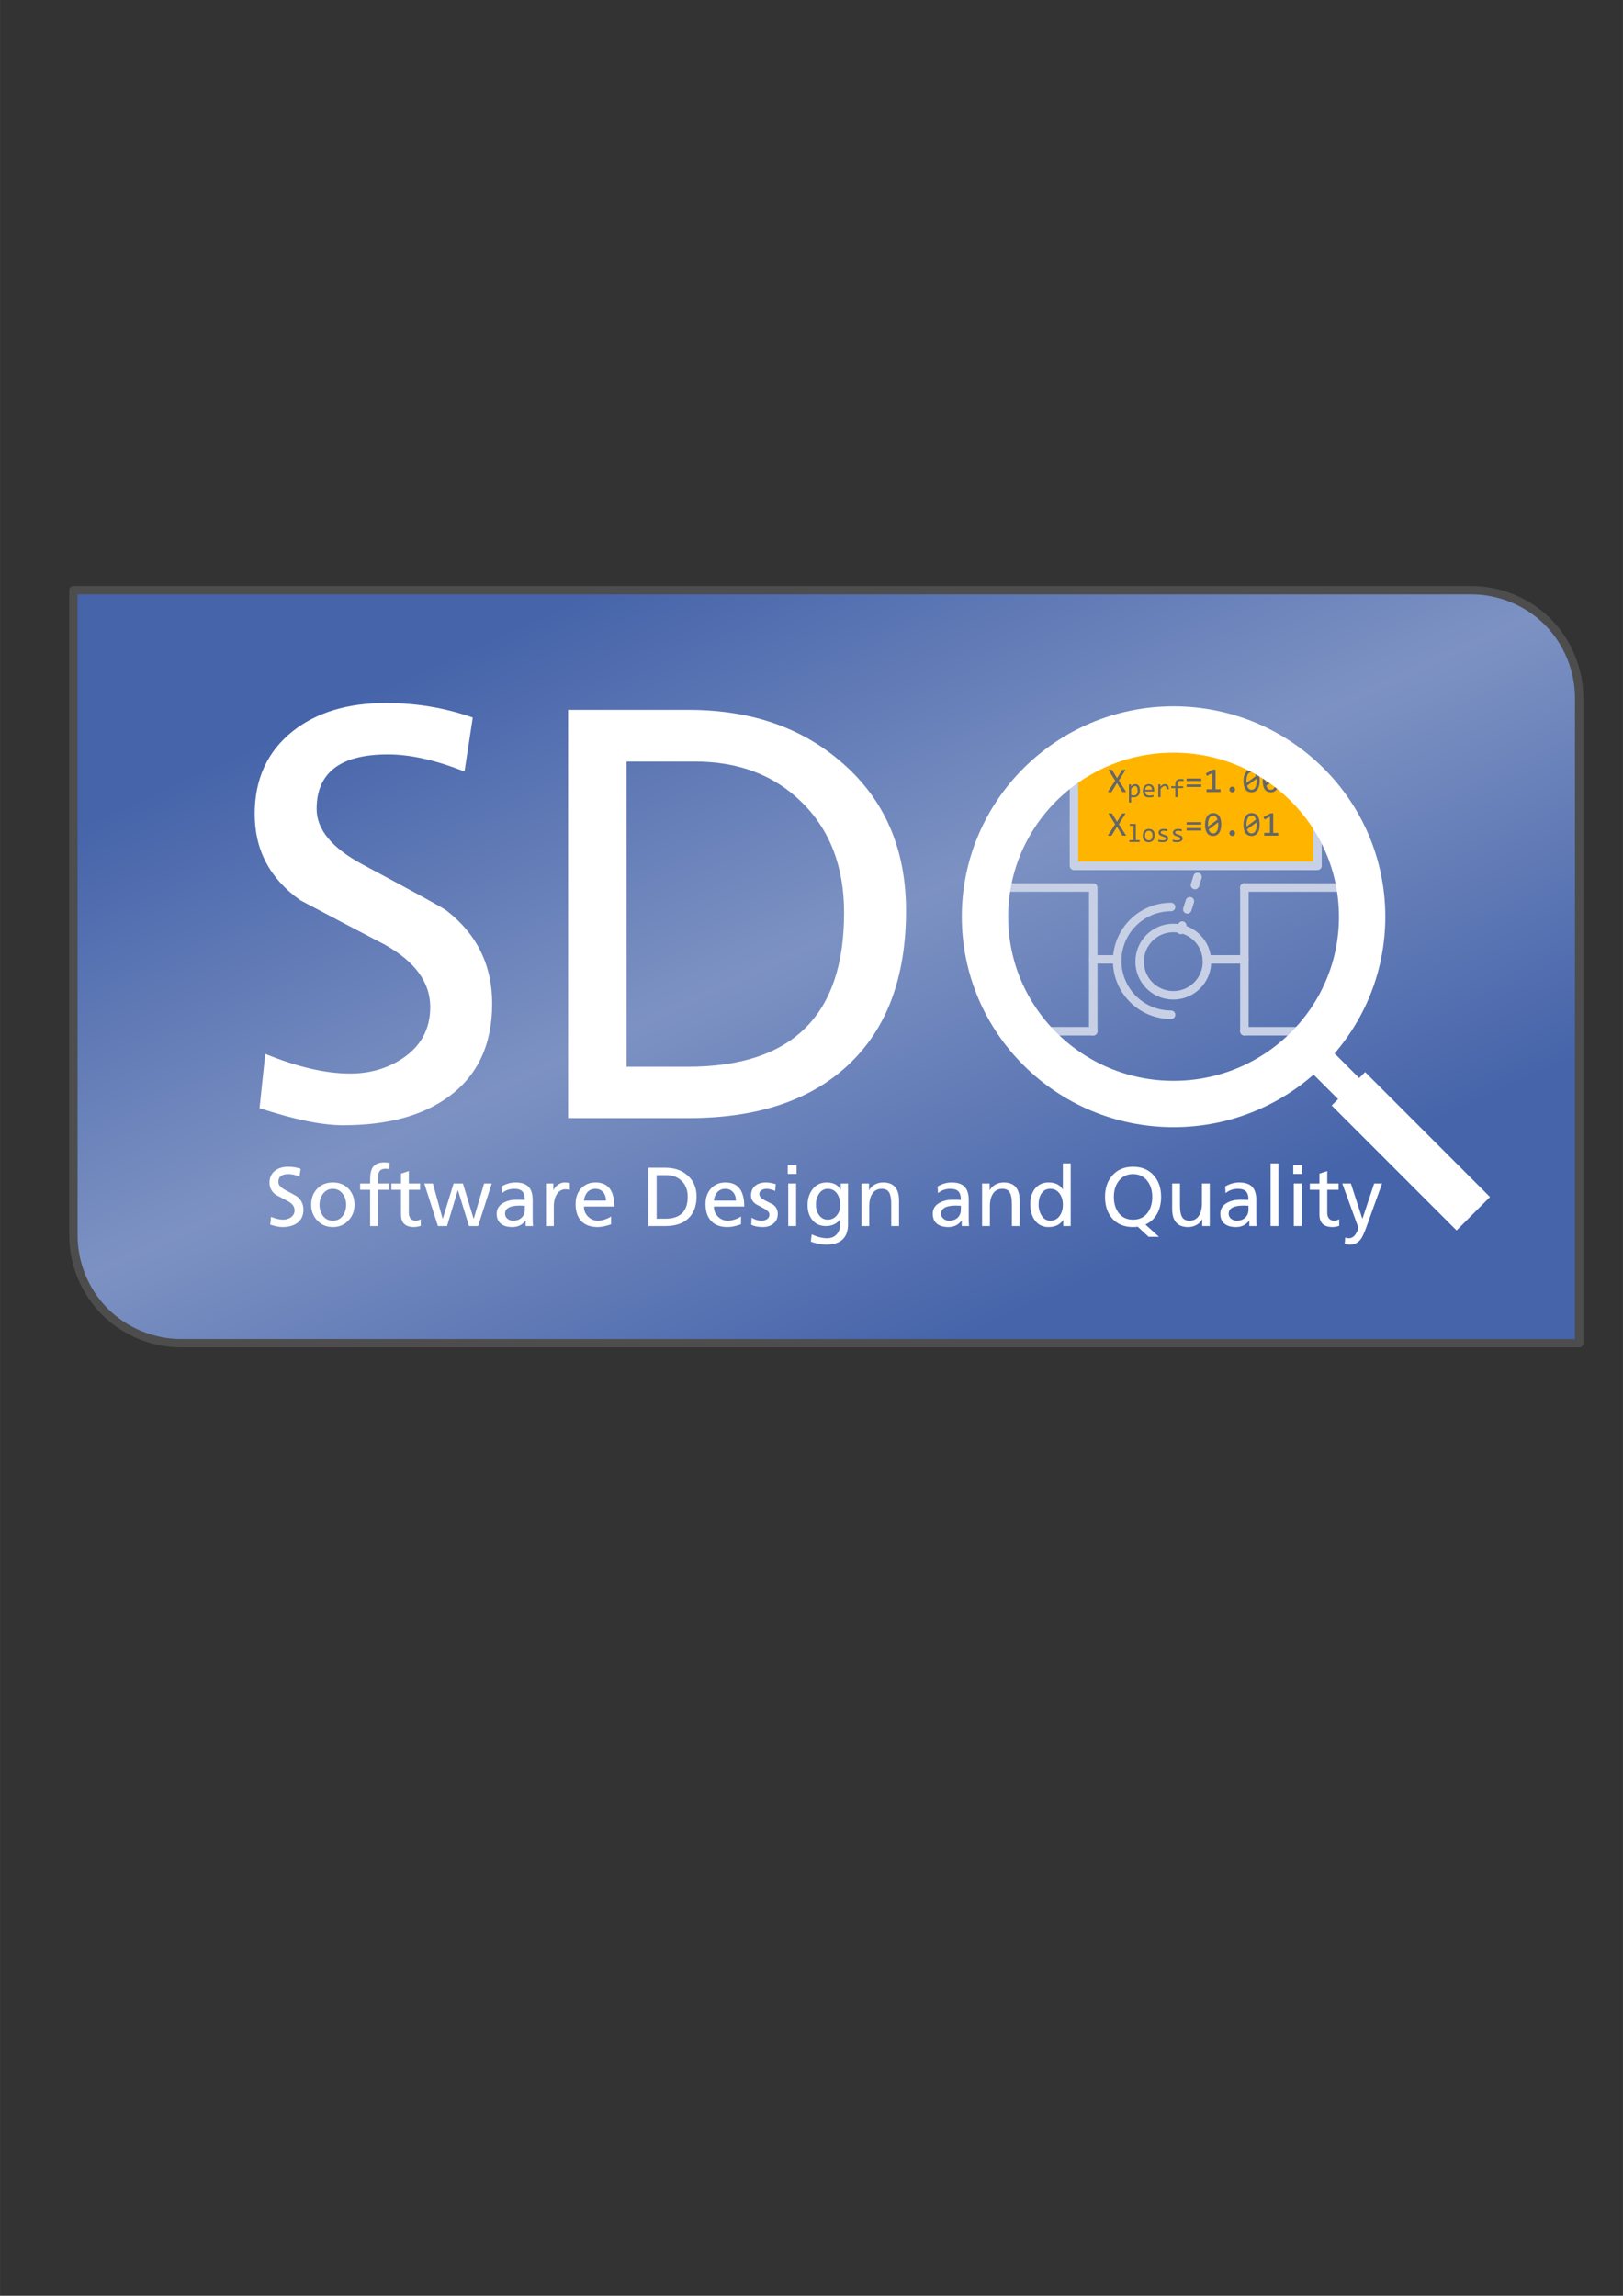 <?xml version="1.0" encoding="UTF-8" standalone="no"?>
<!-- Generiert durch Microsoft Visio 11.0, SVG Export, v1.0 SDQ-Logo-new.svg Page-8 -->

<svg
   xmlns:v="http://schemas.microsoft.com/visio/2003/SVGExtensions/"
   xmlns:dc="http://purl.org/dc/elements/1.1/"
   xmlns:cc="http://creativecommons.org/ns#"
   xmlns:rdf="http://www.w3.org/1999/02/22-rdf-syntax-ns#"
   xmlns:svg="http://www.w3.org/2000/svg"
   xmlns="http://www.w3.org/2000/svg"
   xmlns:xlink="http://www.w3.org/1999/xlink"
   xmlns:sodipodi="http://sodipodi.sourceforge.net/DTD/sodipodi-0.dtd"
   xmlns:inkscape="http://www.inkscape.org/namespaces/inkscape"
   width="8.268in"
   height="11.693in"
   viewBox="0 0 595.276 841.89"
   xml:space="preserve"
   color-interpolation-filters="sRGB"
   class="st15"
   id="svg2"
   version="1.1"
   inkscape:version="0.47 r22583"
   sodipodi:docname="SDQ-Logo-kit.svg"
   inkscape:export-filename="/Users/michaelkuperberg/Desktop/SDQlogo.png"
   inkscape:export-xdpi="20.630404"
   inkscape:export-ydpi="20.630404"><rect x="0" y="0" width="595.276" height="841.89" fill="#333333" stroke="none"/><defs
   id="defs127"><linearGradient
   id="linearGradient3862"><stop
     style="stop-color:#4664aa;stop-opacity:1;"
     offset="0"
     id="stop3864" /><stop
     id="stop3872"
     offset="0.504"
     style="stop-color:#7d92c3;stop-opacity:1;" /><stop
     style="stop-color:#4664aa;stop-opacity:1"
     offset="1"
     id="stop3866" /></linearGradient><inkscape:perspective
   sodipodi:type="inkscape:persp3d"
   inkscape:vp_x="0 : 526.18048 : 1"
   inkscape:vp_y="0 : 1000 : 0"
   inkscape:vp_z="744.09485 : 526.18048 : 1"
   inkscape:persp3d-origin="372.04742 : 350.78699 : 1"
   id="perspective131" />
		
		<v:pageProperties
   v:shadowOffsetY="-8.50394"
   v:shadowOffsetX="8.50394"
   v:drawingUnits="24"
   v:pageScale="0.0393701"
   v:drawingScale="0.0393701" />
		<v:layer
   v:index="0"
   v:name="Verbinder" />
		
		
		
		
		
		
		
		
		
		
		
		
		
		
		
		
		
	
			
			
			
		
				
				
				<v:textBlock
   v:tabSpace="42.5197"
   v:margins="rect(4,4,4,4)" />
				<v:textRect
   height="42.742"
   width="85.64"
   cy="820.519"
   cx="42.817" />
				
							
			
			
		<linearGradient
   inkscape:collect="always"
   xlink:href="#linearGradient3862"
   id="linearGradient3868"
   x1="346.897"
   y1="493.658"
   x2="219.976"
   y2="215.358"
   gradientUnits="userSpaceOnUse"
   spreadMethod="pad" /></defs><sodipodi:namedview
   pagecolor="#ffffff"
   bordercolor="#666666"
   borderopacity="1"
   objecttolerance="10"
   gridtolerance="10"
   guidetolerance="10"
   inkscape:pageopacity="0"
   inkscape:pageshadow="2"
   inkscape:window-width="1440"
   inkscape:window-height="792"
   id="namedview125"
   showgrid="false"
   inkscape:zoom="0.44851531"
   inkscape:cx="1298.8831"
   inkscape:cy="255.74103"
   inkscape:window-x="0"
   inkscape:window-y="0"
   inkscape:window-maximized="0"
   inkscape:current-layer="svg2" />
	<v:documentProperties
   v:langID="1031"
   v:metric="true"
   v:viewMarkup="false" />

	<style
   type="text/css"
   id="style4">
	
		.st1 {fill:#4664aa;stroke:#4d4d4d;stroke-linecap:round;stroke-linejoin:round;stroke-width:2.16}
		.st2 {stroke:#e3e8f2;stroke-linecap:round;stroke-linejoin:round;stroke-width:3.12}
		.st3 {fill:none;stroke:#e3e8f2;stroke-linecap:round;stroke-linejoin:round;stroke-width:3.12}
		.st4 {stroke:#e3e8f2;stroke-dasharray:3.12,6.24;stroke-linecap:round;stroke-linejoin:round;stroke-width:3.12}
		.st5 {fill:none;stroke:none;stroke-linecap:round;stroke-linejoin:round;stroke-width:0.72}
		.st6 {fill:#ffffff;font-family:Frutiger Linotype;font-size:18em}
		.st7 {fill:#ffbf15;stroke:#e3e8f2;stroke-linecap:round;stroke-linejoin:round;stroke-width:3.12}
		.st8 {fill:none;stroke:none;stroke-linecap:round;stroke-linejoin:round;stroke-width:3.12}
		.st9 {fill:#000000;font-family:Courier New;font-size:1em;font-weight:bold}
		.st10 {baseline-shift:-32.494%;font-size:0.65em}
		.st11 {font-size:1em}
		.st12 {fill:none;stroke:#ffffff;stroke-linecap:round;stroke-linejoin:round;stroke-width:17}
		.st13 {fill:#ffffff;font-family:Frutiger Linotype;font-size:2.583em;font-weight:bold}
		.st14 {fill:#ffffff;stroke:none;stroke-linecap:round;stroke-linejoin:round;stroke-width:0.75}
		.st15 {fill:none;fill-rule:evenodd;font-size:12;overflow:visible;stroke-linecap:square;stroke-miterlimit:3}
	
	</style>

	<path
   d="m 26.917,216.438 512.83,0 c 10.328,-3.1e-4 20.593,4.251 27.896,11.554 7.303,7.303 11.555,17.568 11.554,27.896 l 0,236.69 -512.83,0 C 56.039,492.578 45.774,488.327 38.471,481.024 31.168,473.721 26.917,463.456 26.917,453.128 l 0,-236.69 z"
   class="st1"
   id="path13"
   style="fill:url(#linearGradient3868);stroke:#4d4d4d;stroke-width:3.06;stroke-linecap:round;stroke-linejoin:round;fill-opacity:1;opacity:1;stroke-miterlimit:3;stroke-dasharray:none"
   sodipodi:nodetypes="ccscccscc"
   inkscape:export-xdpi="19.51"
   inkscape:export-ydpi="19.51" /><g
   transform="matrix(-1,0,0,-1,429.519,1174.5)"
   v:groupContext="shape"
   v:mID="3"
   id="shape3-3"
   style="fill:none;stroke:#c7d0e5;stroke-opacity:1">
			<title
   id="title16">Tabelle.3</title>
			<path
   style="fill:none;stroke:#c7d0e5;stroke-width:3.12;stroke-linecap:round;stroke-linejoin:round;stroke-opacity:1"
   id="path18"
   class="st2"
   d="M 0,841.89 A 19.762,19.762 -180 0 0 19.76,822.13 19.762,19.762 -180 0 0 0,802.37" />
		</g><g
   transform="translate(417.992,-476.893)"
   v:groupContext="shape"
   v:mID="4"
   id="shape4-6"
   style="fill:none;stroke:#c7d0e5;stroke-opacity:1">
			<title
   id="title21">Tabelle.4</title>
			<ellipse
   style="fill:none;stroke:#c7d0e5;stroke-width:3.12;stroke-linecap:round;stroke-linejoin:round;stroke-opacity:1"
   sodipodi:ry="12.351"
   sodipodi:rx="12.351"
   sodipodi:cy="829.539"
   sodipodi:cx="12.351"
   d="m 24.702,829.539 c 0,6.821 -5.53,12.351 -12.351,12.351 C 5.53,841.89 0,836.36 0,829.539 c 0,-6.821 5.53,-12.351 12.351,-12.351 6.821,0 12.351,5.53 12.351,12.351 z"
   id="ellipse23"
   class="st3"
   ry="12.351"
   rx="12.351"
   cy="829.539"
   cx="12.351" />
		</g><g
   transform="translate(442.666,-490.067)"
   v:groupContext="shape"
   v:mID="5"
   id="shape5-8"
   style="fill:none;stroke:#c7d0e5;stroke-opacity:1">
			<title
   id="title26">Tabelle.5</title>
			<path
   style="fill:none;stroke:#c7d0e5;stroke-width:3.12;stroke-linecap:round;stroke-linejoin:round;stroke-opacity:1"
   id="path28"
   class="st2"
   d="m 0,841.89 13.75,0" />
		</g><g
   transform="translate(400.975,-490.067)"
   v:groupContext="shape"
   v:mID="6"
   id="shape6-11"
   style="fill:none;stroke:#c7d0e5;stroke-opacity:1">
			<title
   id="title31">Tabelle.6</title>
			<path
   style="fill:none;stroke:#c7d0e5;stroke-width:3.12;stroke-linecap:round;stroke-linejoin:round;stroke-opacity:1"
   id="path33"
   class="st2"
   d="m 0,841.89 8.78,0" />
		</g><g
   transform="matrix(0,1,-1,0,1242.863,325.474)"
   v:groupContext="shape"
   v:mID="7"
   id="shape7-14"
   style="fill:none;stroke:#c7d0e5;stroke-opacity:1">
			<title
   id="title36">Tabelle.7</title>
			<path
   style="fill:none;stroke:#c7d0e5;stroke-width:3.12;stroke-linecap:round;stroke-linejoin:round;stroke-opacity:1"
   id="path38"
   class="st2"
   d="m 0,841.89 52.7,0" />
		</g><g
   transform="translate(362.029,-516.416)"
   v:groupContext="shape"
   v:mID="8"
   id="shape8-17"
   style="fill:none;stroke:#c7d0e5;stroke-opacity:1">
			<title
   id="title41">Tabelle.8</title>
			<path
   style="fill:none;stroke:#c7d0e5;stroke-width:3.12;stroke-linecap:round;stroke-linejoin:round;stroke-opacity:1"
   id="path43"
   class="st2"
   d="m 0,841.89 37.85,0" />
		</g><g
   transform="translate(375.854,-463.718)"
   v:groupContext="shape"
   v:mID="9"
   id="shape9-20"
   style="fill:none;stroke:#c7d0e5;stroke-opacity:1">
			<title
   id="title46">Tabelle.9</title>
			<path
   style="fill:none;stroke:#c7d0e5;stroke-width:3.12;stroke-linecap:round;stroke-linejoin:round;stroke-opacity:1"
   id="path48"
   class="st2"
   d="m 0,841.89 25.12,0" />
		</g><g
   transform="matrix(0,1,-1,0,1298.303,325.474)"
   v:groupContext="shape"
   v:mID="10"
   id="shape10-23"
   style="fill:none;stroke:#c7d0e5;stroke-opacity:1">
			<title
   id="title51">Tabelle.10</title>
			<path
   style="fill:none;stroke:#c7d0e5;stroke-width:3.12;stroke-linecap:round;stroke-linejoin:round;stroke-opacity:1"
   id="path53"
   class="st2"
   d="m 0,841.89 52.7,0" />
		</g><g
   transform="translate(456.417,-516.416)"
   v:groupContext="shape"
   v:mID="11"
   id="shape11-26"
   style="fill:none;stroke:#c7d0e5;stroke-opacity:1">
			<title
   id="title56">Tabelle.11</title>
			<path
   style="fill:none;stroke:#c7d0e5;stroke-width:3.12;stroke-linecap:round;stroke-linejoin:round;stroke-opacity:1"
   id="path58"
   class="st2"
   d="m 0,841.89 42.43,0" />
		</g><g
   transform="translate(456.417,-463.718)"
   v:groupContext="shape"
   v:mID="12"
   id="shape12-29"
   style="fill:none;stroke:#c7d0e5;stroke-opacity:1">
			<title
   id="title61">Tabelle.12</title>
			<path
   style="fill:none;stroke:#c7d0e5;stroke-width:3.12;stroke-linecap:round;stroke-linejoin:round;stroke-opacity:1"
   id="path63"
   class="st2"
   d="m 0,841.89 28.6,0" />
		</g><g
   transform="matrix(-0.3,0.954,-0.954,-0.3,1242.393,574.143)"
   v:groupContext="shape"
   v:mID="13"
   id="shape13-32"
   style="fill:none;stroke:#c7d0e5;stroke-opacity:1">
			<title
   id="title66">Tabelle.13</title>
			<path
   style="fill:none;stroke:#c7d0e5;stroke-width:3.12;stroke-linecap:round;stroke-linejoin:round;stroke-opacity:1;stroke-dasharray:3.12, 6.24"
   id="path68"
   class="st4"
   d="m 0,841.89 20.39,0" />
		</g><g
   id="shape17-39"
   v:mID="17"
   v:groupContext="shape"
   transform="translate(393.909,-524.38)"
   style="fill:#ffb500;fill-opacity:1;stroke:#c7d0e5;stroke-opacity:1">
				<title
   id="title83">Tabelle.17</title>
				<path
   d="m 0,797.23 0,44.66 89.32,0 0,-29.77 -22.33,-14.89 -66.99,0 z"
   class="st7"
   id="path85"
   style="fill:#ffb500;fill-opacity:1;stroke:#c7d0e5;stroke-width:3.12;stroke-linecap:round;stroke-linejoin:round;stroke-opacity:1" />
			</g><g
   id="g3072"
   transform="translate(4.8,3.2)"
   style="fill:#666666"><g
   style="font-size:32px;font-style:normal;font-weight:normal;fill:#666666;fill-opacity:1;stroke:none;font-family:Bitstream Vera Sans"
   id="text3058"><path
     d="m 408.277,287.259 -1.406,0 -1.988,-3.3 -1.994,3.3 -1.387,0 2.719,-4.175 -2.5,-3.994 1.319,0 1.869,3.075 1.881,-3.075 1.281,0 -2.506,3.944 z"
     style="font-size:12.8px;fill:#666666;font-family:Consolas;-inkscape-font-specification:Consolas"
     id="path2896" /><path
     d="m 435.796,283.221 -5.375,0 0,-0.919 5.375,0 z m 0,2.175 -5.375,0 0,-0.919 5.375,0 z"
     style="font-size:12.8px;fill:#666666;font-family:Consolas;-inkscape-font-specification:Consolas"
     id="path2898" /><path
     d="m 442.871,287.259 -5.131,0 0,-1.012 2.1,0 0,-5.963 -1.956,1.062 -0.4,-0.925 2.6,-1.369 0.963,0 0,7.194 1.825,0 z"
     style="font-size:12.8px;fill:#666666;font-family:Consolas;-inkscape-font-specification:Consolas"
     id="path2900" /><path
     d="m 447.159,285.29 c 0.142,0 0.276,0.027 0.403,0.081 0.127,0.054 0.237,0.129 0.331,0.225 0.094,0.096 0.168,0.207 0.222,0.334 0.054,0.127 0.081,0.264 0.081,0.409 -10e-6,0.142 -0.027,0.275 -0.081,0.4 -0.054,0.125 -0.128,0.234 -0.222,0.328 -0.094,0.094 -0.204,0.168 -0.331,0.222 -0.127,0.054 -0.261,0.081 -0.403,0.081 -0.146,0 -0.281,-0.027 -0.406,-0.081 -0.125,-0.054 -0.234,-0.128 -0.328,-0.222 -0.094,-0.094 -0.168,-0.203 -0.222,-0.328 -0.054,-0.125 -0.081,-0.258 -0.081,-0.4 -10e-6,-0.146 0.027,-0.282 0.081,-0.409 0.054,-0.127 0.128,-0.239 0.222,-0.334 0.094,-0.096 0.203,-0.171 0.328,-0.225 0.125,-0.054 0.26,-0.081 0.406,-0.081 z"
     style="font-size:12.8px;fill:#666666;font-family:Consolas;-inkscape-font-specification:Consolas"
     id="path2902" /><path
     d="m 457.227,283.178 c 0,0.625 -0.062,1.195 -0.188,1.709 -0.125,0.515 -0.315,0.956 -0.569,1.325 -0.254,0.369 -0.57,0.654 -0.947,0.856 -0.377,0.202 -0.82,0.303 -1.328,0.303 -0.438,0 -0.835,-0.082 -1.194,-0.247 -0.358,-0.165 -0.665,-0.418 -0.919,-0.759 -0.254,-0.342 -0.45,-0.777 -0.588,-1.306 -0.138,-0.529 -0.206,-1.156 -0.206,-1.881 0,-0.625 0.064,-1.196 0.191,-1.713 0.127,-0.517 0.317,-0.959 0.569,-1.328 0.252,-0.369 0.568,-0.654 0.947,-0.856 0.379,-0.202 0.821,-0.303 1.325,-0.303 0.437,1e-5 0.835,0.082 1.194,0.247 0.358,0.165 0.665,0.419 0.919,0.763 0.254,0.344 0.45,0.78 0.588,1.309 0.138,0.529 0.206,1.156 0.206,1.881 z m -1.1,0.037 c -10e-6,-0.142 -0.005,-0.282 -0.016,-0.422 -0.01,-0.14 -0.022,-0.276 -0.034,-0.409 l -3.456,2.569 c 0.062,0.217 0.142,0.417 0.237,0.6 0.096,0.183 0.211,0.341 0.347,0.472 0.135,0.131 0.29,0.233 0.463,0.306 0.173,0.073 0.37,0.109 0.591,0.109 0.283,0 0.541,-0.069 0.772,-0.206 0.231,-0.138 0.428,-0.342 0.591,-0.613 0.162,-0.271 0.287,-0.607 0.375,-1.009 0.087,-0.402 0.131,-0.868 0.131,-1.397 z m -3.738,-0.075 c 0,0.129 0.001,0.258 0.003,0.388 0.002,0.129 0.009,0.254 0.022,0.375 l 3.456,-2.556 c -0.062,-0.212 -0.142,-0.406 -0.237,-0.581 -0.096,-0.175 -0.21,-0.326 -0.344,-0.453 -0.133,-0.127 -0.285,-0.226 -0.456,-0.297 -0.171,-0.071 -0.363,-0.106 -0.575,-0.106 -0.283,10e-6 -0.541,0.069 -0.772,0.206 -0.231,0.138 -0.428,0.343 -0.591,0.616 -0.163,0.273 -0.288,0.61 -0.375,1.012 -0.087,0.402 -0.131,0.868 -0.131,1.397 z"
     style="font-size:12.8px;fill:#666666;font-family:Consolas;-inkscape-font-specification:Consolas"
     id="path2904" /><path
     d="m 464.277,283.178 c 0,0.625 -0.062,1.195 -0.188,1.709 -0.125,0.515 -0.315,0.956 -0.569,1.325 -0.254,0.369 -0.57,0.654 -0.947,0.856 -0.377,0.202 -0.82,0.303 -1.328,0.303 -0.438,0 -0.835,-0.082 -1.194,-0.247 -0.358,-0.165 -0.665,-0.418 -0.919,-0.759 -0.254,-0.342 -0.45,-0.777 -0.588,-1.306 -0.138,-0.529 -0.206,-1.156 -0.206,-1.881 0,-0.625 0.064,-1.196 0.191,-1.713 0.127,-0.517 0.317,-0.959 0.569,-1.328 0.252,-0.369 0.568,-0.654 0.947,-0.856 0.379,-0.202 0.821,-0.303 1.325,-0.303 0.437,1e-5 0.835,0.082 1.194,0.247 0.358,0.165 0.665,0.419 0.919,0.763 0.254,0.344 0.45,0.78 0.588,1.309 0.138,0.529 0.206,1.156 0.206,1.881 z m -1.1,0.037 c 0,-0.142 -0.005,-0.282 -0.016,-0.422 -0.01,-0.14 -0.022,-0.276 -0.034,-0.409 l -3.456,2.569 c 0.062,0.217 0.142,0.417 0.237,0.6 0.096,0.183 0.211,0.341 0.347,0.472 0.135,0.131 0.29,0.233 0.463,0.306 0.173,0.073 0.37,0.109 0.591,0.109 0.283,0 0.541,-0.069 0.772,-0.206 0.231,-0.138 0.428,-0.342 0.591,-0.613 0.163,-0.271 0.287,-0.607 0.375,-1.009 0.087,-0.402 0.131,-0.868 0.131,-1.397 z m -3.737,-0.075 c -10e-6,0.129 0.001,0.258 0.003,0.388 0.002,0.129 0.009,0.254 0.022,0.375 l 3.456,-2.556 c -0.062,-0.212 -0.142,-0.406 -0.237,-0.581 -0.096,-0.175 -0.21,-0.326 -0.344,-0.453 -0.133,-0.127 -0.285,-0.226 -0.456,-0.297 -0.171,-0.071 -0.363,-0.106 -0.575,-0.106 -0.283,10e-6 -0.541,0.069 -0.772,0.206 -0.231,0.138 -0.428,0.343 -0.591,0.616 -0.163,0.273 -0.288,0.61 -0.375,1.012 -0.087,0.402 -0.131,0.868 -0.131,1.397 z"
     style="font-size:12.8px;fill:#666666;font-family:Consolas;-inkscape-font-specification:Consolas"
     id="path2906" /><path
     d="m 408.277,303.259 -1.406,0 -1.988,-3.3 -1.994,3.3 -1.387,0 2.719,-4.175 -2.5,-3.994 1.319,0 1.869,3.075 1.881,-3.075 1.281,0 -2.506,3.944 z"
     style="font-size:12.8px;fill:#666666;font-family:Consolas;-inkscape-font-specification:Consolas"
     id="path2908" /><path
     d="m 435.796,299.221 -5.375,0 0,-0.919 5.375,0 z m 0,2.175 -5.375,0 0,-0.919 5.375,0 z"
     style="font-size:12.8px;fill:#666666;font-family:Consolas;-inkscape-font-specification:Consolas"
     id="path2910" /><path
     d="m 443.127,299.178 c -10e-6,0.625 -0.062,1.195 -0.188,1.709 -0.125,0.515 -0.315,0.956 -0.569,1.325 -0.254,0.369 -0.57,0.654 -0.947,0.856 -0.377,0.202 -0.82,0.303 -1.328,0.303 -0.438,0 -0.835,-0.082 -1.194,-0.247 -0.358,-0.165 -0.665,-0.418 -0.919,-0.759 -0.254,-0.342 -0.45,-0.777 -0.588,-1.306 -0.138,-0.529 -0.206,-1.156 -0.206,-1.881 0,-0.625 0.064,-1.196 0.191,-1.712 0.127,-0.517 0.317,-0.959 0.569,-1.328 0.252,-0.369 0.568,-0.654 0.947,-0.856 0.379,-0.202 0.821,-0.303 1.325,-0.303 0.437,1e-5 0.835,0.082 1.194,0.247 0.358,0.165 0.665,0.419 0.919,0.762 0.254,0.344 0.45,0.78 0.588,1.309 0.137,0.529 0.206,1.156 0.206,1.881 z m -1.1,0.037 c -1e-5,-0.142 -0.005,-0.282 -0.016,-0.422 -0.01,-0.14 -0.022,-0.276 -0.034,-0.409 l -3.456,2.569 c 0.062,0.217 0.142,0.417 0.237,0.6 0.096,0.183 0.211,0.341 0.347,0.472 0.135,0.131 0.29,0.233 0.463,0.306 0.173,0.073 0.37,0.109 0.591,0.109 0.283,0 0.541,-0.069 0.772,-0.206 0.231,-0.138 0.428,-0.342 0.591,-0.613 0.162,-0.271 0.287,-0.607 0.375,-1.009 0.087,-0.402 0.131,-0.868 0.131,-1.397 z m -3.738,-0.075 c 0,0.129 0.001,0.258 0.003,0.388 0.002,0.129 0.009,0.254 0.022,0.375 l 3.456,-2.556 c -0.062,-0.212 -0.142,-0.406 -0.237,-0.581 -0.096,-0.175 -0.21,-0.326 -0.344,-0.453 -0.133,-0.127 -0.285,-0.226 -0.456,-0.297 -0.171,-0.071 -0.363,-0.106 -0.575,-0.106 -0.283,10e-6 -0.541,0.069 -0.772,0.206 -0.231,0.138 -0.428,0.343 -0.591,0.616 -0.163,0.273 -0.287,0.61 -0.375,1.012 -0.087,0.402 -0.131,0.868 -0.131,1.397 z"
     style="font-size:12.8px;fill:#666666;font-family:Consolas;-inkscape-font-specification:Consolas"
     id="path2912" /><path
     d="m 447.159,301.29 c 0.142,0 0.276,0.027 0.403,0.081 0.127,0.054 0.237,0.129 0.331,0.225 0.094,0.096 0.168,0.207 0.222,0.334 0.054,0.127 0.081,0.264 0.081,0.409 -10e-6,0.142 -0.027,0.275 -0.081,0.4 -0.054,0.125 -0.128,0.234 -0.222,0.328 -0.094,0.094 -0.204,0.168 -0.331,0.222 -0.127,0.054 -0.261,0.081 -0.403,0.081 -0.146,0 -0.281,-0.027 -0.406,-0.081 -0.125,-0.054 -0.234,-0.128 -0.328,-0.222 -0.094,-0.094 -0.168,-0.203 -0.222,-0.328 -0.054,-0.125 -0.081,-0.258 -0.081,-0.4 -10e-6,-0.146 0.027,-0.282 0.081,-0.409 0.054,-0.127 0.128,-0.239 0.222,-0.334 0.094,-0.096 0.203,-0.171 0.328,-0.225 0.125,-0.054 0.26,-0.081 0.406,-0.081 z"
     style="font-size:12.8px;fill:#666666;font-family:Consolas;-inkscape-font-specification:Consolas"
     id="path2914" /><path
     d="m 457.227,299.178 c 0,0.625 -0.062,1.195 -0.188,1.709 -0.125,0.515 -0.315,0.956 -0.569,1.325 -0.254,0.369 -0.57,0.654 -0.947,0.856 -0.377,0.202 -0.82,0.303 -1.328,0.303 -0.438,0 -0.835,-0.082 -1.194,-0.247 -0.358,-0.165 -0.665,-0.418 -0.919,-0.759 -0.254,-0.342 -0.45,-0.777 -0.588,-1.306 -0.138,-0.529 -0.206,-1.156 -0.206,-1.881 0,-0.625 0.064,-1.196 0.191,-1.712 0.127,-0.517 0.317,-0.959 0.569,-1.328 0.252,-0.369 0.568,-0.654 0.947,-0.856 0.379,-0.202 0.821,-0.303 1.325,-0.303 0.437,1e-5 0.835,0.082 1.194,0.247 0.358,0.165 0.665,0.419 0.919,0.762 0.254,0.344 0.45,0.78 0.588,1.309 0.138,0.529 0.206,1.156 0.206,1.881 z m -1.1,0.037 c -10e-6,-0.142 -0.005,-0.282 -0.016,-0.422 -0.01,-0.14 -0.022,-0.276 -0.034,-0.409 l -3.456,2.569 c 0.062,0.217 0.142,0.417 0.237,0.6 0.096,0.183 0.211,0.341 0.347,0.472 0.135,0.131 0.29,0.233 0.463,0.306 0.173,0.073 0.37,0.109 0.591,0.109 0.283,0 0.541,-0.069 0.772,-0.206 0.231,-0.138 0.428,-0.342 0.591,-0.613 0.162,-0.271 0.287,-0.607 0.375,-1.009 0.087,-0.402 0.131,-0.868 0.131,-1.397 z m -3.738,-0.075 c 0,0.129 0.001,0.258 0.003,0.388 0.002,0.129 0.009,0.254 0.022,0.375 l 3.456,-2.556 c -0.062,-0.212 -0.142,-0.406 -0.237,-0.581 -0.096,-0.175 -0.21,-0.326 -0.344,-0.453 -0.133,-0.127 -0.285,-0.226 -0.456,-0.297 -0.171,-0.071 -0.363,-0.106 -0.575,-0.106 -0.283,10e-6 -0.541,0.069 -0.772,0.206 -0.231,0.138 -0.428,0.343 -0.591,0.616 -0.163,0.273 -0.288,0.61 -0.375,1.012 -0.087,0.402 -0.131,0.868 -0.131,1.397 z"
     style="font-size:12.8px;fill:#666666;font-family:Consolas;-inkscape-font-specification:Consolas"
     id="path2916" /><path
     d="m 464.021,303.259 -5.131,0 0,-1.012 2.1,0 0,-5.963 -1.956,1.063 -0.4,-0.925 2.6,-1.369 0.963,0 0,7.194 1.825,0 z"
     style="font-size:12.8px;fill:#666666;font-family:Consolas;-inkscape-font-specification:Consolas"
     id="path2918" /></g>



<g
   style="font-size:32px;font-style:normal;font-weight:normal;fill:#666666;fill-opacity:1;stroke:none;font-family:Bitstream Vera Sans"
   id="text3064"><path
     d="m 413.297,286.713 c 0,0.419 -0.059,0.784 -0.176,1.097 -0.117,0.312 -0.279,0.572 -0.485,0.778 -0.206,0.206 -0.45,0.361 -0.731,0.464 -0.281,0.103 -0.586,0.155 -0.914,0.155 -0.15,0 -0.299,-0.008 -0.448,-0.023 -0.148,-0.016 -0.299,-0.042 -0.452,-0.08 l 0,1.969 -0.816,0 0,-6.628 0.727,0 0.052,0.787 c 0.234,-0.322 0.484,-0.548 0.75,-0.677 0.266,-0.13 0.553,-0.195 0.863,-0.195 0.269,0 0.505,0.056 0.708,0.169 0.203,0.113 0.373,0.271 0.511,0.476 0.138,0.205 0.241,0.452 0.309,0.741 0.069,0.289 0.103,0.612 0.103,0.968 z m -0.834,0.037 c 0,-0.247 -0.018,-0.473 -0.054,-0.68 -0.036,-0.206 -0.093,-0.383 -0.171,-0.53 -0.078,-0.147 -0.178,-0.262 -0.3,-0.345 -0.122,-0.083 -0.267,-0.124 -0.436,-0.124 -0.103,0 -0.208,0.016 -0.314,0.049 -0.106,0.033 -0.216,0.087 -0.33,0.164 -0.114,0.077 -0.234,0.178 -0.361,0.305 -0.127,0.127 -0.262,0.284 -0.405,0.471 l 0,2.283 c 0.15,0.062 0.308,0.112 0.473,0.148 0.166,0.036 0.328,0.054 0.487,0.054 0.441,0 0.786,-0.149 1.036,-0.448 0.25,-0.298 0.375,-0.748 0.375,-1.348 z"
     style="font-size:9.6px;fill:#666666;font-family:Consolas;-inkscape-font-specification:Consolas"
     id="path2921" /><path
     d="m 418.537,286.549 c 0,0.116 -0.002,0.212 -0.005,0.291 -0.003,0.078 -0.008,0.152 -0.014,0.22 l -3.305,0 c 0,0.481 0.134,0.851 0.403,1.109 0.269,0.258 0.656,0.387 1.163,0.387 0.137,0 0.275,-0.005 0.412,-0.016 0.137,-0.011 0.27,-0.026 0.398,-0.044 0.128,-0.019 0.251,-0.04 0.368,-0.063 0.117,-0.023 0.226,-0.049 0.326,-0.077 l 0,0.67 c -0.222,0.062 -0.473,0.113 -0.752,0.152 -0.28,0.039 -0.57,0.059 -0.87,0.059 -0.403,0 -0.75,-0.055 -1.041,-0.164 -0.291,-0.109 -0.529,-0.268 -0.715,-0.476 -0.186,-0.208 -0.323,-0.463 -0.412,-0.764 -0.089,-0.302 -0.134,-0.643 -0.134,-1.024 0,-0.331 0.048,-0.645 0.143,-0.94 0.095,-0.295 0.234,-0.555 0.417,-0.778 0.183,-0.223 0.407,-0.401 0.673,-0.532 0.266,-0.131 0.567,-0.197 0.905,-0.197 0.328,0 0.619,0.052 0.872,0.155 0.253,0.103 0.466,0.249 0.64,0.438 0.173,0.189 0.305,0.419 0.394,0.689 0.089,0.27 0.134,0.573 0.134,0.907 z m -0.848,-0.117 c 0.009,-0.209 -0.011,-0.401 -0.061,-0.574 -0.05,-0.173 -0.127,-0.323 -0.232,-0.448 -0.105,-0.125 -0.235,-0.223 -0.391,-0.293 -0.156,-0.07 -0.338,-0.105 -0.544,-0.105 -0.178,0 -0.341,0.034 -0.487,0.103 -0.147,0.069 -0.273,0.166 -0.38,0.291 -0.106,0.125 -0.192,0.275 -0.258,0.45 -0.066,0.175 -0.106,0.367 -0.122,0.577 z"
     style="font-size:9.6px;fill:#666666;font-family:Consolas;-inkscape-font-specification:Consolas"
     id="path2923" /><path
     d="m 420.042,284.445 0.745,0 0.023,0.867 c 0.278,-0.334 0.552,-0.577 0.823,-0.727 0.27,-0.15 0.543,-0.225 0.818,-0.225 0.487,0 0.857,0.158 1.109,0.473 0.252,0.316 0.368,0.784 0.349,1.406 l -0.825,0 c 0.009,-0.412 -0.051,-0.712 -0.18,-0.898 -0.13,-0.186 -0.32,-0.279 -0.57,-0.279 -0.109,10e-6 -0.22,0.019 -0.33,0.059 -0.111,0.039 -0.225,0.102 -0.342,0.188 -0.117,0.086 -0.241,0.196 -0.373,0.33 -0.131,0.134 -0.272,0.297 -0.422,0.488 l 0,3.023 -0.825,0 z"
     style="font-size:9.6px;fill:#666666;font-family:Consolas;-inkscape-font-specification:Consolas"
     id="path2925" /><path
     d="m 429.314,283.287 c -0.428,-0.091 -0.797,-0.136 -1.106,-0.136 -0.734,0 -1.102,0.384 -1.102,1.153 l 0,0.825 2.063,0 0,0.68 -2.063,0 0,3.342 -0.83,0 0,-3.342 -1.514,0 0,-0.68 1.514,0 0,-0.778 c -1e-5,-1.253 0.653,-1.88 1.959,-1.88 0.325,10e-6 0.684,0.037 1.078,0.113 z"
     style="font-size:9.6px;fill:#666666;font-family:Consolas;-inkscape-font-specification:Consolas"
     id="path2927" /></g>



<g
   style="font-size:32px;font-style:normal;font-weight:normal;fill:#666666;fill-opacity:1;stroke:none;font-family:Bitstream Vera Sans"
   id="text3068"><path
     d="m 410.972,299.617 -1.392,0 0,-0.67 2.217,0 0,5.944 1.402,0 0,0.68 -3.773,0 0,-0.68 1.547,0 z"
     style="font-size:9.6px;fill:#666666;font-family:Consolas;-inkscape-font-specification:Consolas"
     id="path2930" /><path
     d="m 418.753,303.18 c -10e-6,0.366 -0.052,0.701 -0.155,1.005 -0.103,0.305 -0.252,0.566 -0.445,0.783 -0.194,0.217 -0.43,0.386 -0.708,0.506 -0.278,0.12 -0.594,0.18 -0.947,0.18 -0.338,0 -0.64,-0.052 -0.907,-0.157 -0.267,-0.105 -0.494,-0.259 -0.68,-0.462 -0.186,-0.203 -0.328,-0.455 -0.427,-0.755 -0.098,-0.3 -0.148,-0.645 -0.148,-1.036 0,-0.366 0.052,-0.699 0.155,-1.001 0.103,-0.302 0.252,-0.561 0.445,-0.778 0.194,-0.217 0.43,-0.386 0.708,-0.506 0.278,-0.12 0.594,-0.18 0.947,-0.18 0.338,10e-6 0.64,0.052 0.907,0.157 0.267,0.105 0.494,0.258 0.68,0.459 0.186,0.202 0.328,0.452 0.427,0.752 0.098,0.3 0.148,0.644 0.148,1.031 z m -0.834,0.037 c 0,-0.291 -0.032,-0.545 -0.096,-0.762 -0.064,-0.217 -0.155,-0.398 -0.274,-0.544 -0.119,-0.145 -0.263,-0.255 -0.434,-0.328 -0.17,-0.073 -0.36,-0.11 -0.57,-0.11 -0.244,10e-6 -0.452,0.048 -0.626,0.143 -0.173,0.095 -0.316,0.223 -0.427,0.382 -0.111,0.159 -0.192,0.345 -0.244,0.555 -0.052,0.211 -0.077,0.432 -0.077,0.663 0,0.291 0.032,0.545 0.096,0.764 0.064,0.219 0.155,0.401 0.274,0.546 0.119,0.145 0.263,0.255 0.431,0.328 0.169,0.073 0.359,0.11 0.572,0.11 0.244,0 0.452,-0.048 0.626,-0.143 0.173,-0.095 0.316,-0.223 0.427,-0.382 0.111,-0.159 0.192,-0.345 0.244,-0.555 0.052,-0.211 0.077,-0.434 0.077,-0.668 z"
     style="font-size:9.6px;fill:#666666;font-family:Consolas;-inkscape-font-specification:Consolas"
     id="path2932" /><path
     d="m 423.67,304.286 c 0,0.166 -0.028,0.314 -0.084,0.445 -0.056,0.131 -0.133,0.248 -0.23,0.349 -0.097,0.102 -0.209,0.188 -0.338,0.26 -0.128,0.072 -0.265,0.131 -0.41,0.178 -0.145,0.047 -0.295,0.081 -0.448,0.103 -0.153,0.022 -0.303,0.033 -0.45,0.033 -0.319,0 -0.612,-0.014 -0.879,-0.042 -0.267,-0.028 -0.529,-0.073 -0.785,-0.136 l 0,-0.75 c 0.275,0.078 0.548,0.138 0.82,0.178 0.272,0.041 0.542,0.061 0.811,0.061 0.391,0 0.68,-0.053 0.867,-0.159 0.188,-0.106 0.281,-0.258 0.281,-0.455 0,-0.084 -0.015,-0.16 -0.044,-0.227 -0.03,-0.067 -0.084,-0.131 -0.162,-0.192 -0.078,-0.061 -0.199,-0.124 -0.363,-0.19 -0.164,-0.066 -0.388,-0.141 -0.673,-0.225 -0.212,-0.062 -0.409,-0.134 -0.588,-0.213 -0.18,-0.08 -0.335,-0.174 -0.466,-0.284 -0.131,-0.109 -0.234,-0.237 -0.309,-0.384 -0.075,-0.147 -0.113,-0.32 -0.113,-0.52 0,-0.131 0.03,-0.275 0.091,-0.431 0.061,-0.156 0.165,-0.302 0.312,-0.436 0.147,-0.134 0.345,-0.246 0.595,-0.335 0.25,-0.089 0.562,-0.134 0.938,-0.134 0.184,10e-6 0.389,0.01 0.614,0.03 0.225,0.02 0.459,0.056 0.703,0.105 l 0,0.727 c -0.256,-0.062 -0.499,-0.109 -0.729,-0.138 -0.23,-0.03 -0.429,-0.044 -0.598,-0.044 -0.203,0 -0.374,0.016 -0.513,0.047 -0.139,0.031 -0.252,0.074 -0.338,0.129 -0.086,0.055 -0.148,0.119 -0.185,0.192 -0.037,0.073 -0.056,0.152 -0.056,0.237 0,0.084 0.016,0.161 0.049,0.23 0.033,0.069 0.094,0.135 0.183,0.199 0.089,0.064 0.213,0.128 0.373,0.192 0.159,0.064 0.367,0.134 0.623,0.209 0.278,0.081 0.512,0.166 0.703,0.255 0.191,0.089 0.345,0.188 0.464,0.298 0.119,0.109 0.204,0.233 0.255,0.37 0.052,0.138 0.077,0.294 0.077,0.469 z"
     style="font-size:9.6px;fill:#666666;font-family:Consolas;-inkscape-font-specification:Consolas"
     id="path2934" /><path
     d="m 428.958,304.286 c 0,0.166 -0.028,0.314 -0.084,0.445 -0.056,0.131 -0.133,0.248 -0.23,0.349 -0.097,0.102 -0.209,0.188 -0.338,0.26 -0.128,0.072 -0.265,0.131 -0.41,0.178 -0.145,0.047 -0.295,0.081 -0.448,0.103 -0.153,0.022 -0.303,0.033 -0.45,0.033 -0.319,0 -0.612,-0.014 -0.879,-0.042 -0.267,-0.028 -0.529,-0.073 -0.785,-0.136 l 0,-0.75 c 0.275,0.078 0.548,0.138 0.82,0.178 0.272,0.041 0.542,0.061 0.811,0.061 0.391,0 0.68,-0.053 0.867,-0.159 0.188,-0.106 0.281,-0.258 0.281,-0.455 0,-0.084 -0.015,-0.16 -0.044,-0.227 -0.03,-0.067 -0.084,-0.131 -0.162,-0.192 -0.078,-0.061 -0.199,-0.124 -0.363,-0.19 -0.164,-0.066 -0.388,-0.141 -0.673,-0.225 -0.212,-0.062 -0.409,-0.134 -0.588,-0.213 -0.18,-0.08 -0.335,-0.174 -0.466,-0.284 -0.131,-0.109 -0.234,-0.237 -0.309,-0.384 -0.075,-0.147 -0.113,-0.32 -0.113,-0.52 -10e-6,-0.131 0.03,-0.275 0.091,-0.431 0.061,-0.156 0.165,-0.302 0.312,-0.436 0.147,-0.134 0.345,-0.246 0.595,-0.335 0.25,-0.089 0.562,-0.134 0.938,-0.134 0.184,10e-6 0.389,0.01 0.614,0.03 0.225,0.02 0.459,0.056 0.703,0.105 l 0,0.727 c -0.256,-0.062 -0.499,-0.109 -0.729,-0.138 -0.23,-0.03 -0.429,-0.044 -0.598,-0.044 -0.203,0 -0.374,0.016 -0.513,0.047 -0.139,0.031 -0.252,0.074 -0.338,0.129 -0.086,0.055 -0.148,0.119 -0.185,0.192 -0.037,0.073 -0.056,0.152 -0.056,0.237 0,0.084 0.016,0.161 0.049,0.23 0.033,0.069 0.094,0.135 0.183,0.199 0.089,0.064 0.213,0.128 0.373,0.192 0.159,0.064 0.367,0.134 0.623,0.209 0.278,0.081 0.512,0.166 0.703,0.255 0.191,0.089 0.345,0.188 0.464,0.298 0.119,0.109 0.204,0.233 0.255,0.37 0.052,0.138 0.077,0.294 0.077,0.469 z"
     style="font-size:9.6px;fill:#666666;font-family:Consolas;-inkscape-font-specification:Consolas"
     id="path2936" /></g>



</g><g
   transform="translate(361.27,-437.035)"
   v:groupContext="shape"
   v:mID="19"
   id="shape19-49">
			<title
   id="title107">Tabelle.19</title>
			<ellipse
   style="fill:none;stroke:#ffffff;stroke-width:17;stroke-linecap:round;stroke-linejoin:round"
   sodipodi:ry="68.665497"
   sodipodi:rx="69.165398"
   sodipodi:cy="773.224"
   sodipodi:cx="69.165398"
   d="m 138.331,773.224 c 0,37.923 -30.966,68.665 -69.165,68.665 C 30.966,841.889 0,811.147 0,773.224 c 0,-37.923 30.966,-68.665 69.165,-68.665 38.199,0 69.165,30.743 69.165,68.665 z"
   id="ellipse109"
   class="st12"
   ry="68.665"
   rx="69.165"
   cy="773.224"
   cx="69.165" />
		</g>
<rect
   style="fill:#ffffff"
   id="rect3044"
   width="17.342"
   height="64.796"
   x="58.716"
   y="632.137"
   transform="matrix(0.707,-0.707,0.707,0.707,0,0)" /><rect
   style="fill:#ffffff"
   id="rect3048"
   width="10.931"
   height="18.88"
   x="62.033"
   y="616.271"
   transform="matrix(0.707,-0.707,0.707,0.707,0,0)" /><g
   style="font-size:214.4px;font-style:normal;font-weight:normal;fill:#ffffff;fill-opacity:1;stroke:none;font-family:Bitstream Vera Sans"
   id="text3050"><path
     d="m 180.513,368.048 c -9e-5,15.075 -5.374,26.486 -16.122,34.233 -9.492,6.909 -22.333,10.364 -38.525,10.364 -7.747,-10e-6 -17.971,-2.094 -30.673,-6.281 l 2.094,-19.891 c 11.795,4.816 22.159,7.223 31.092,7.223 7.258,2e-5 13.679,-1.849 19.262,-5.548 6.77,-4.536 10.155,-10.818 10.155,-18.844 -7e-5,-9.073 -5.583,-16.715 -16.75,-22.927 -10.329,-5.374 -20.623,-10.783 -30.883,-16.227 -11.167,-7.886 -16.75,-18.425 -16.75,-31.616 -1e-5,-12.842 4.641,-22.961 13.923,-30.359 8.724,-6.909 20.1,-10.364 34.128,-10.364 11.236,1.5e-4 21.88,1.78 31.93,5.339 l -3.036,19.786 c -10.539,-4.187 -19.891,-6.281 -28.056,-6.281 -17.448,1.3e-4 -26.172,6.665 -26.172,19.995 -4e-5,7.538 5.583,14.307 16.75,20.309 19.332,10.329 29.626,15.982 30.883,16.959 11.167,8.654 16.75,20.03 16.75,34.128 z"
     style="font-family:Frutiger Linotype;-inkscape-font-specification:Frutiger Linotype;fill:#ffffff;fill-opacity:1"
     id="path2959" /><path
     d="m 332.31,333.92 c -1.4e-4,24.706 -7.154,43.655 -21.461,56.845 -13.819,12.842 -33.256,19.262 -58.311,19.262 l -44.178,0 0,-149.703 44.178,0 c 22.892,1.5e-4 41.735,6.526 56.531,19.577 15.494,13.54 23.24,31.546 23.241,54.019 z m -22.717,0.838 c -1.2e-4,-17.029 -5.269,-30.638 -15.808,-40.828 -10.05,-9.771 -23.031,-14.656 -38.944,-14.656 l -25.02,0 0,111.911 22.508,0 c 38.176,2e-5 57.264,-18.809 57.264,-56.426 z"
     style="font-family:Frutiger Linotype;-inkscape-font-specification:Frutiger Linotype;fill:#ffffff;fill-opacity:1"
     id="path2961" /></g>


<g
   style="font-size:34.016px;font-style:normal;font-weight:normal;fill:#ffffff;fill-opacity:1;stroke:none;font-family:Bitstream Vera Sans"
   id="text3054"><path
     d="m 111.284,443.613 c -2e-5,2.153 -0.767,3.782 -2.302,4.888 -1.355,0.987 -3.189,1.48 -5.501,1.48 -1.106,0 -2.566,-0.299 -4.38,-0.897 l 0.299,-2.84 c 1.684,0.688 3.164,1.031 4.44,1.031 1.036,0 1.953,-0.264 2.75,-0.792 0.967,-0.648 1.45,-1.545 1.45,-2.691 -2e-5,-1.296 -0.797,-2.387 -2.392,-3.274 -1.475,-0.767 -2.945,-1.54 -4.41,-2.317 -1.594,-1.126 -2.392,-2.631 -2.392,-4.514 -2e-6,-1.834 0.663,-3.279 1.988,-4.335 1.246,-0.987 2.87,-1.48 4.873,-1.48 1.604,2e-5 3.124,0.254 4.559,0.762 l -0.433,2.825 c -1.505,-0.598 -2.84,-0.897 -4.006,-0.897 -2.491,2e-5 -3.737,0.952 -3.737,2.855 -1e-5,1.076 0.797,2.043 2.392,2.9 2.76,1.475 4.23,2.282 4.41,2.422 1.594,1.236 2.392,2.86 2.392,4.873 z"
     style="font-size:30.614px;font-family:Frutiger Linotype;-inkscape-font-specification:Frutiger Linotype;fill:#ffffff;fill-opacity:1"
     id="path3736" /><path
     d="m 130.014,441.804 c -2e-5,2.272 -0.737,4.191 -2.212,5.755 -1.505,1.614 -3.408,2.422 -5.71,2.422 -2.322,0 -4.24,-0.807 -5.755,-2.422 -1.475,-1.565 -2.212,-3.483 -2.212,-5.755 0,-2.392 0.735,-4.352 2.205,-5.882 1.47,-1.53 3.391,-2.295 5.763,-2.295 2.352,2e-5 4.26,0.765 5.725,2.295 1.465,1.53 2.197,3.49 2.197,5.882 z m -3.064,0 c -1e-5,-1.575 -0.429,-2.92 -1.286,-4.036 -0.917,-1.206 -2.108,-1.809 -3.573,-1.809 -1.485,2e-5 -2.691,0.603 -3.617,1.809 -0.857,1.116 -1.286,2.461 -1.286,4.036 0,1.555 0.394,2.875 1.181,3.961 0.897,1.256 2.138,1.883 3.722,1.883 1.565,0 2.795,-0.628 3.692,-1.883 0.777,-1.086 1.166,-2.407 1.166,-3.961 z"
     style="font-size:30.614px;font-family:Frutiger Linotype;-inkscape-font-specification:Frutiger Linotype;fill:#ffffff;fill-opacity:1"
     id="path3738" /><path
     d="m 142.915,426.467 -0.12,2.317 c -0.339,-0.12 -0.797,-0.179 -1.375,-0.179 -1.156,2e-5 -1.938,0.369 -2.347,1.106 -0.299,0.518 -0.448,1.385 -0.448,2.601 l 0,1.689 4.141,0 0,2.317 -4.141,0 0,13.289 -2.87,0 0,-13.289 -3.677,0 0,-2.317 3.677,0 0,-1.45 c 0,-2.083 0.339,-3.603 1.016,-4.559 0.817,-1.146 2.222,-1.719 4.215,-1.719 0.508,2e-5 1.151,0.065 1.928,0.194 z"
     style="font-size:30.614px;font-family:Frutiger Linotype;-inkscape-font-specification:Frutiger Linotype;fill:#ffffff;fill-opacity:1"
     id="path3740" /><path
     d="m 154.32,449.547 c -0.997,0.289 -1.814,0.433 -2.452,0.433 -3.199,0 -4.798,-1.515 -4.798,-4.544 l 0,-9.118 -3.528,0 0,-2.317 3.528,0 0,-3.617 2.87,-0.927 0,4.544 4.141,0 0,2.317 -4.141,0 0,8.55 c -1e-5,0.867 0.239,1.555 0.718,2.063 0.448,0.478 1.016,0.718 1.704,0.718 0.737,0 1.39,-0.184 1.958,-0.553 z"
     style="font-size:30.614px;font-family:Frutiger Linotype;-inkscape-font-specification:Frutiger Linotype;fill:#ffffff;fill-opacity:1"
     id="path3742" /><path
     d="m 180.36,434.001 -5.008,15.606 -3.348,0 -4.036,-13.11 -0.06,0 -3.946,13.11 -3.348,0 -5.008,-15.606 3.154,0 3.573,12.915 0.06,0 3.976,-12.915 3.408,0 3.916,12.915 0.06,0 3.797,-12.915 z"
     style="font-size:30.614px;font-family:Frutiger Linotype;-inkscape-font-specification:Frutiger Linotype;fill:#ffffff;fill-opacity:1"
     id="path3744" /><path
     d="m 195.488,449.607 -2.691,0 0,-2.018 -0.06,0 c -1.136,1.594 -2.75,2.392 -4.843,2.392 -1.764,0 -3.139,-0.389 -4.126,-1.166 -1.066,-0.837 -1.599,-2.073 -1.599,-3.707 0,-1.774 0.837,-3.119 2.511,-4.036 1.335,-0.737 2.92,-1.106 4.754,-1.106 1.286,10e-6 2.302,0.02 3.049,0.06 -1e-5,-1.395 -0.279,-2.412 -0.837,-3.049 -0.608,-0.678 -1.614,-1.016 -3.02,-1.016 -1.754,2e-5 -3.264,0.528 -4.529,1.585 l -0.149,-2.452 c 1.644,-0.977 3.358,-1.465 5.142,-1.465 2.192,2e-5 3.797,0.543 4.813,1.629 0.977,1.046 1.465,2.656 1.465,4.828 l 0,6.458 c -2e-5,1.435 0.04,2.457 0.12,3.064 z m -3.005,-6.069 0,-1.375 c -0.199,10e-6 -0.503,-0.01 -0.912,-0.03 -0.409,-0.02 -0.713,-0.03 -0.912,-0.03 -3.617,1e-5 -5.426,1.002 -5.426,3.005 0,0.767 0.319,1.395 0.957,1.883 0.568,0.438 1.221,0.658 1.958,0.658 1.375,0 2.452,-0.394 3.229,-1.181 0.737,-0.737 1.106,-1.714 1.106,-2.93 z"
     style="font-size:30.614px;font-family:Frutiger Linotype;-inkscape-font-specification:Frutiger Linotype;fill:#ffffff;fill-opacity:1"
     id="path3746" /><path
     d="m 208.986,436.408 c -0.448,-0.179 -0.982,-0.269 -1.599,-0.269 -1.296,1e-5 -2.329,0.573 -3.102,1.719 -0.772,1.146 -1.159,2.696 -1.158,4.649 l 0,7.1 -2.87,0 0,-15.606 2.691,0 0,2.407 0.06,0 c 0.389,-0.817 0.959,-1.485 1.712,-2.003 0.752,-0.518 1.542,-0.777 2.369,-0.777 0.548,2e-5 1.181,0.07 1.898,0.209 z"
     style="font-size:30.614px;font-family:Frutiger Linotype;-inkscape-font-specification:Frutiger Linotype;fill:#ffffff;fill-opacity:1"
     id="path3748" /><path
     d="m 225.309,442.447 -11.136,0 c -10e-6,1.505 0.518,2.755 1.555,3.752 0.987,0.967 2.182,1.45 3.588,1.45 0.867,0 1.819,-0.189 2.855,-0.568 0.887,-0.319 1.54,-0.653 1.958,-1.002 l 0,2.885 c -1.874,0.678 -3.518,1.016 -4.933,1.016 -2.691,0 -4.729,-0.777 -6.114,-2.332 -1.315,-1.455 -1.973,-3.498 -1.973,-6.129 0,-2.322 0.673,-4.218 2.018,-5.688 1.345,-1.47 3.114,-2.205 5.307,-2.205 4.584,2e-5 6.876,2.94 6.876,8.819 z m -3.049,-2.153 c -1e-5,-1.236 -0.339,-2.257 -1.016,-3.064 -0.718,-0.847 -1.674,-1.271 -2.87,-1.271 -1.296,2e-5 -2.322,0.468 -3.079,1.405 -0.618,0.777 -0.992,1.754 -1.121,2.93 z"
     style="font-size:30.614px;font-family:Frutiger Linotype;-inkscape-font-specification:Frutiger Linotype;fill:#ffffff;fill-opacity:1"
     id="path3750" /><path
     d="m 255.475,438.74 c -2e-5,3.528 -1.021,6.233 -3.064,8.117 -1.973,1.834 -4.749,2.75 -8.326,2.75 l -6.308,0 0,-21.376 6.308,0 c 3.269,2e-5 5.959,0.932 8.072,2.795 2.212,1.933 3.318,4.504 3.319,7.713 z m -3.244,0.12 c -2e-5,-2.432 -0.752,-4.375 -2.257,-5.83 -1.435,-1.395 -3.289,-2.093 -5.561,-2.093 l -3.573,0 0,15.98 3.214,0 c 5.451,0 8.177,-2.686 8.177,-8.057 z"
     style="font-size:30.614px;font-family:Frutiger Linotype;-inkscape-font-specification:Frutiger Linotype;fill:#ffffff;fill-opacity:1"
     id="path3752" /><path
     d="m 272.964,442.447 -11.136,0 c 0,1.505 0.518,2.755 1.555,3.752 0.987,0.967 2.182,1.45 3.588,1.45 0.867,0 1.819,-0.189 2.855,-0.568 0.887,-0.319 1.54,-0.653 1.958,-1.002 l 0,2.885 c -1.874,0.678 -3.518,1.016 -4.933,1.016 -2.691,0 -4.729,-0.777 -6.114,-2.332 -1.315,-1.455 -1.973,-3.498 -1.973,-6.129 0,-2.322 0.673,-4.218 2.018,-5.688 1.345,-1.47 3.114,-2.205 5.307,-2.205 4.584,2e-5 6.876,2.94 6.876,8.819 z m -3.049,-2.153 c -10e-6,-1.236 -0.339,-2.257 -1.016,-3.064 -0.718,-0.847 -1.674,-1.271 -2.87,-1.271 -1.296,2e-5 -2.322,0.468 -3.079,1.405 -0.618,0.777 -0.992,1.754 -1.121,2.93 z"
     style="font-size:30.614px;font-family:Frutiger Linotype;-inkscape-font-specification:Frutiger Linotype;fill:#ffffff;fill-opacity:1"
     id="path3754" /><path
     d="m 285.267,445.108 c -10e-6,1.575 -0.558,2.8 -1.674,3.677 -1.007,0.797 -2.267,1.196 -3.782,1.196 -1.784,0 -3.209,-0.289 -4.275,-0.867 l 0.149,-2.571 c 1.136,0.737 2.332,1.106 3.588,1.106 0.777,0 1.43,-0.164 1.958,-0.493 0.648,-0.389 0.972,-0.972 0.972,-1.749 -10e-6,-0.757 -0.583,-1.455 -1.749,-2.093 -1.086,-0.588 -2.172,-1.176 -3.259,-1.764 -1.166,-0.837 -1.749,-1.878 -1.749,-3.124 0,-1.555 0.528,-2.76 1.585,-3.617 0.987,-0.787 2.292,-1.181 3.916,-1.181 1.016,2e-5 2.212,0.204 3.588,0.613 l -0.239,2.511 c -0.309,-0.189 -0.812,-0.374 -1.51,-0.553 -0.658,-0.159 -1.166,-0.239 -1.525,-0.239 -0.787,2e-5 -1.43,0.154 -1.928,0.463 -0.558,0.339 -0.837,0.817 -0.837,1.435 -10e-6,0.847 0.588,1.575 1.764,2.182 1.086,0.558 2.172,1.116 3.259,1.674 1.166,0.837 1.749,1.968 1.749,3.393 z"
     style="font-size:30.614px;font-family:Frutiger Linotype;-inkscape-font-specification:Frutiger Linotype;fill:#ffffff;fill-opacity:1"
     id="path3756" /><path
     d="m 292.173,430.503 -3.244,0 0,-3.244 3.244,0 z m -0.179,19.104 -2.885,0 0,-15.606 2.885,0 z"
     style="font-size:30.614px;font-family:Frutiger Linotype;-inkscape-font-specification:Frutiger Linotype;fill:#ffffff;fill-opacity:1"
     id="path3758" /><path
     d="m 311.038,448.935 c -2e-5,4.983 -2.681,7.474 -8.042,7.474 -1.644,-1e-5 -3.513,-0.359 -5.606,-1.076 l 0.314,-2.661 c 2.043,0.937 3.916,1.405 5.621,1.405 1.515,0 2.701,-0.478 3.558,-1.435 0.857,-0.957 1.286,-2.262 1.286,-3.916 l 0,-1.54 -0.06,0 c -1.216,1.614 -2.96,2.422 -5.232,2.422 -2.133,0 -3.807,-0.777 -5.023,-2.332 -1.106,-1.405 -1.659,-3.189 -1.659,-5.351 0,-2.202 0.573,-4.086 1.719,-5.65 1.296,-1.764 3.049,-2.646 5.262,-2.646 2.511,2e-5 4.225,0.897 5.142,2.691 l 0.06,0 0,-2.317 2.661,0 z m -2.87,-6.951 c -2e-5,-1.724 -0.379,-3.134 -1.136,-4.23 -0.827,-1.196 -1.968,-1.794 -3.423,-1.794 -1.355,2e-5 -2.447,0.633 -3.274,1.898 -0.718,1.126 -1.076,2.432 -1.076,3.916 0,1.525 0.389,2.81 1.166,3.857 0.817,1.096 1.878,1.644 3.184,1.644 1.325,0 2.422,-0.518 3.289,-1.555 0.847,-1.007 1.271,-2.252 1.271,-3.737 z"
     style="font-size:30.614px;font-family:Frutiger Linotype;-inkscape-font-specification:Frutiger Linotype;fill:#ffffff;fill-opacity:1"
     id="path3760" /><path
     d="m 329.753,449.607 -2.87,0 0,-8.087 c -10e-6,-1.893 -0.239,-3.269 -0.718,-4.126 -0.508,-0.927 -1.37,-1.405 -2.586,-1.435 -1.575,-0.05 -2.775,0.533 -3.603,1.749 -0.767,1.126 -1.151,2.686 -1.151,4.679 l 0,7.22 -2.87,0 0,-15.606 2.78,0 0,2.466 0.06,0 c 0.429,-0.867 1.111,-1.557 2.048,-2.07 0.937,-0.513 1.958,-0.77 3.064,-0.77 3.897,2e-5 5.845,2.232 5.845,6.697 z"
     style="font-size:30.614px;font-family:Frutiger Linotype;-inkscape-font-specification:Frutiger Linotype;fill:#ffffff;fill-opacity:1"
     id="path3762" /><path
     d="m 355.434,449.607 -2.691,0 0,-2.018 -0.06,0 c -1.136,1.594 -2.75,2.392 -4.843,2.392 -1.764,0 -3.139,-0.389 -4.126,-1.166 -1.066,-0.837 -1.599,-2.073 -1.599,-3.707 0,-1.774 0.837,-3.119 2.511,-4.036 1.335,-0.737 2.92,-1.106 4.754,-1.106 1.286,10e-6 2.302,0.02 3.049,0.06 -1e-5,-1.395 -0.279,-2.412 -0.837,-3.049 -0.608,-0.678 -1.614,-1.016 -3.02,-1.016 -1.754,2e-5 -3.264,0.528 -4.529,1.585 l -0.149,-2.452 c 1.644,-0.977 3.358,-1.465 5.142,-1.465 2.192,2e-5 3.797,0.543 4.813,1.629 0.977,1.046 1.465,2.656 1.465,4.828 l 0,6.458 c -2e-5,1.435 0.04,2.457 0.12,3.064 z m -3.005,-6.069 0,-1.375 c -0.199,10e-6 -0.503,-0.01 -0.912,-0.03 -0.409,-0.02 -0.713,-0.03 -0.912,-0.03 -3.617,1e-5 -5.426,1.002 -5.426,3.005 0,0.767 0.319,1.395 0.957,1.883 0.568,0.438 1.221,0.658 1.958,0.658 1.375,0 2.451,-0.394 3.229,-1.181 0.737,-0.737 1.106,-1.714 1.106,-2.93 z"
     style="font-size:30.614px;font-family:Frutiger Linotype;-inkscape-font-specification:Frutiger Linotype;fill:#ffffff;fill-opacity:1"
     id="path3764" /><path
     d="m 374,449.607 -2.87,0 0,-8.087 c -2e-5,-1.893 -0.239,-3.269 -0.718,-4.126 -0.508,-0.927 -1.37,-1.405 -2.586,-1.435 -1.575,-0.05 -2.775,0.533 -3.603,1.749 -0.767,1.126 -1.151,2.686 -1.151,4.679 l 0,7.22 -2.87,0 0,-15.606 2.78,0 0,2.466 0.06,0 c 0.429,-0.867 1.111,-1.557 2.048,-2.07 0.937,-0.513 1.958,-0.77 3.064,-0.77 3.897,2e-5 5.845,2.232 5.845,6.697 z"
     style="font-size:30.614px;font-family:Frutiger Linotype;-inkscape-font-specification:Frutiger Linotype;fill:#ffffff;fill-opacity:1"
     id="path3766" /><path
     d="m 392.715,449.607 -2.75,0 0,-2.197 -0.06,0 c -1.126,1.714 -2.9,2.571 -5.322,2.571 -2.212,0 -3.921,-0.877 -5.127,-2.631 -1.056,-1.535 -1.585,-3.478 -1.585,-5.83 -10e-6,-2.232 0.558,-4.071 1.674,-5.516 1.216,-1.585 2.905,-2.377 5.067,-2.377 2.412,2e-5 4.136,0.837 5.172,2.511 l 0.06,0 0,-9.492 2.87,0 z m -2.87,-7.773 c -2e-5,-1.594 -0.379,-2.94 -1.136,-4.036 -0.857,-1.226 -2.018,-1.839 -3.483,-1.839 -1.455,2e-5 -2.561,0.608 -3.319,1.824 -0.648,1.036 -0.972,2.357 -0.972,3.961 0,1.455 0.334,2.745 1.002,3.872 0.797,1.355 1.903,2.033 3.319,2.033 1.495,0 2.666,-0.643 3.513,-1.928 0.718,-1.096 1.076,-2.392 1.076,-3.887 z"
     style="font-size:30.614px;font-family:Frutiger Linotype;-inkscape-font-specification:Frutiger Linotype;fill:#ffffff;fill-opacity:1"
     id="path3768" /><path
     d="m 425.87,438.919 c -2e-5,2.402 -0.501,4.489 -1.502,6.263 -1.002,1.774 -2.419,3.064 -4.253,3.872 l 4.963,4.499 -3.797,0 -3.991,-3.707 c -0.488,0.09 -1.056,0.135 -1.704,0.135 -3.209,0 -5.74,-1.031 -7.594,-3.094 -1.794,-2.003 -2.691,-4.659 -2.691,-7.967 0,-3.239 0.902,-5.87 2.706,-7.893 1.874,-2.103 4.4,-3.154 7.579,-3.154 3.169,2e-5 5.695,1.051 7.579,3.154 1.804,2.023 2.706,4.654 2.706,7.893 z m -3.244,0 c -2e-5,-2.332 -0.588,-4.265 -1.764,-5.8 -1.286,-1.704 -3.044,-2.556 -5.277,-2.556 -2.242,2e-5 -4.006,0.852 -5.292,2.556 -1.166,1.535 -1.749,3.468 -1.749,5.8 0,2.332 0.558,4.26 1.674,5.785 1.256,1.714 3.044,2.571 5.366,2.571 2.312,0 4.101,-0.857 5.366,-2.571 1.116,-1.525 1.674,-3.453 1.674,-5.785 z"
     style="font-size:30.614px;font-family:Frutiger Linotype;-inkscape-font-specification:Frutiger Linotype;fill:#ffffff;fill-opacity:1"
     id="path3770" /><path
     d="m 443.719,449.607 -2.78,0 0,-2.481 -0.06,0 c -0.419,0.877 -1.099,1.572 -2.04,2.085 -0.942,0.513 -1.966,0.77 -3.072,0.77 -3.897,0 -5.845,-2.237 -5.845,-6.712 l 0,-9.268 2.87,0 0,8.072 c -10e-6,1.893 0.239,3.269 0.718,4.126 0.508,0.937 1.375,1.42 2.601,1.45 1.575,0.04 2.77,-0.548 3.588,-1.764 0.767,-1.116 1.151,-2.671 1.151,-4.664 l 0,-7.22 2.87,0 z"
     style="font-size:30.614px;font-family:Frutiger Linotype;-inkscape-font-specification:Frutiger Linotype;fill:#ffffff;fill-opacity:1"
     id="path3772" /><path
     d="m 460.909,449.607 -2.691,0 0,-2.018 -0.06,0 c -1.136,1.594 -2.75,2.392 -4.843,2.392 -1.764,0 -3.139,-0.389 -4.126,-1.166 -1.066,-0.837 -1.599,-2.073 -1.599,-3.707 0,-1.774 0.837,-3.119 2.511,-4.036 1.335,-0.737 2.92,-1.106 4.754,-1.106 1.286,10e-6 2.302,0.02 3.049,0.06 -1e-5,-1.395 -0.279,-2.412 -0.837,-3.049 -0.608,-0.678 -1.614,-1.016 -3.02,-1.016 -1.754,2e-5 -3.264,0.528 -4.529,1.585 l -0.149,-2.452 c 1.644,-0.977 3.358,-1.465 5.142,-1.465 2.192,2e-5 3.797,0.543 4.813,1.629 0.977,1.046 1.465,2.656 1.465,4.828 l 0,6.458 c -10e-6,1.435 0.04,2.457 0.12,3.064 z m -3.005,-6.069 0,-1.375 c -0.199,10e-6 -0.503,-0.01 -0.912,-0.03 -0.409,-0.02 -0.713,-0.03 -0.912,-0.03 -3.617,1e-5 -5.426,1.002 -5.426,3.005 -1e-5,0.767 0.319,1.395 0.957,1.883 0.568,0.438 1.221,0.658 1.958,0.658 1.375,0 2.452,-0.394 3.229,-1.181 0.737,-0.737 1.106,-1.714 1.106,-2.93 z"
     style="font-size:30.614px;font-family:Frutiger Linotype;-inkscape-font-specification:Frutiger Linotype;fill:#ffffff;fill-opacity:1"
     id="path3774" /><path
     d="m 468.921,449.607 -2.885,0 0,-22.961 2.885,0 z"
     style="font-size:30.614px;font-family:Frutiger Linotype;-inkscape-font-specification:Frutiger Linotype;fill:#ffffff;fill-opacity:1"
     id="path3776" /><path
     d="m 477.591,430.503 -3.244,0 0,-3.244 3.244,0 z m -0.179,19.104 -2.885,0 0,-15.606 2.885,0 z"
     style="font-size:30.614px;font-family:Frutiger Linotype;-inkscape-font-specification:Frutiger Linotype;fill:#ffffff;fill-opacity:1"
     id="path3778" /><path
     d="m 491.194,449.547 c -0.997,0.289 -1.814,0.433 -2.452,0.433 -3.199,0 -4.798,-1.515 -4.798,-4.544 l 0,-9.118 -3.528,0 0,-2.317 3.528,0 0,-3.617 2.87,-0.927 0,4.544 4.141,0 0,2.317 -4.141,0 0,8.55 c -1e-5,0.867 0.239,1.555 0.718,2.063 0.448,0.478 1.016,0.718 1.704,0.718 0.737,0 1.39,-0.184 1.958,-0.553 z"
     style="font-size:30.614px;font-family:Frutiger Linotype;-inkscape-font-specification:Frutiger Linotype;fill:#ffffff;fill-opacity:1"
     id="path3780" /><path
     d="m 506.92,434.001 -5.755,15.95 c -0.767,2.133 -1.425,3.583 -1.973,4.35 -1.016,1.405 -2.357,2.108 -4.021,2.108 -0.498,-1e-5 -1.151,-0.075 -1.958,-0.224 l 0.179,-2.347 c 0.488,0.159 0.937,0.239 1.345,0.239 1.086,0 1.978,-0.603 2.676,-1.809 0.508,-0.867 0.762,-1.55 0.762,-2.048 0,-0.09 -0.184,-0.643 -0.553,-1.659 l -5.307,-14.56 3.154,0 4.2,12.915 0.06,0 4.29,-12.915 z"
     style="font-size:30.614px;font-family:Frutiger Linotype;-inkscape-font-specification:Frutiger Linotype;fill:#ffffff;fill-opacity:1"
     id="path3782" /></g>


</svg>